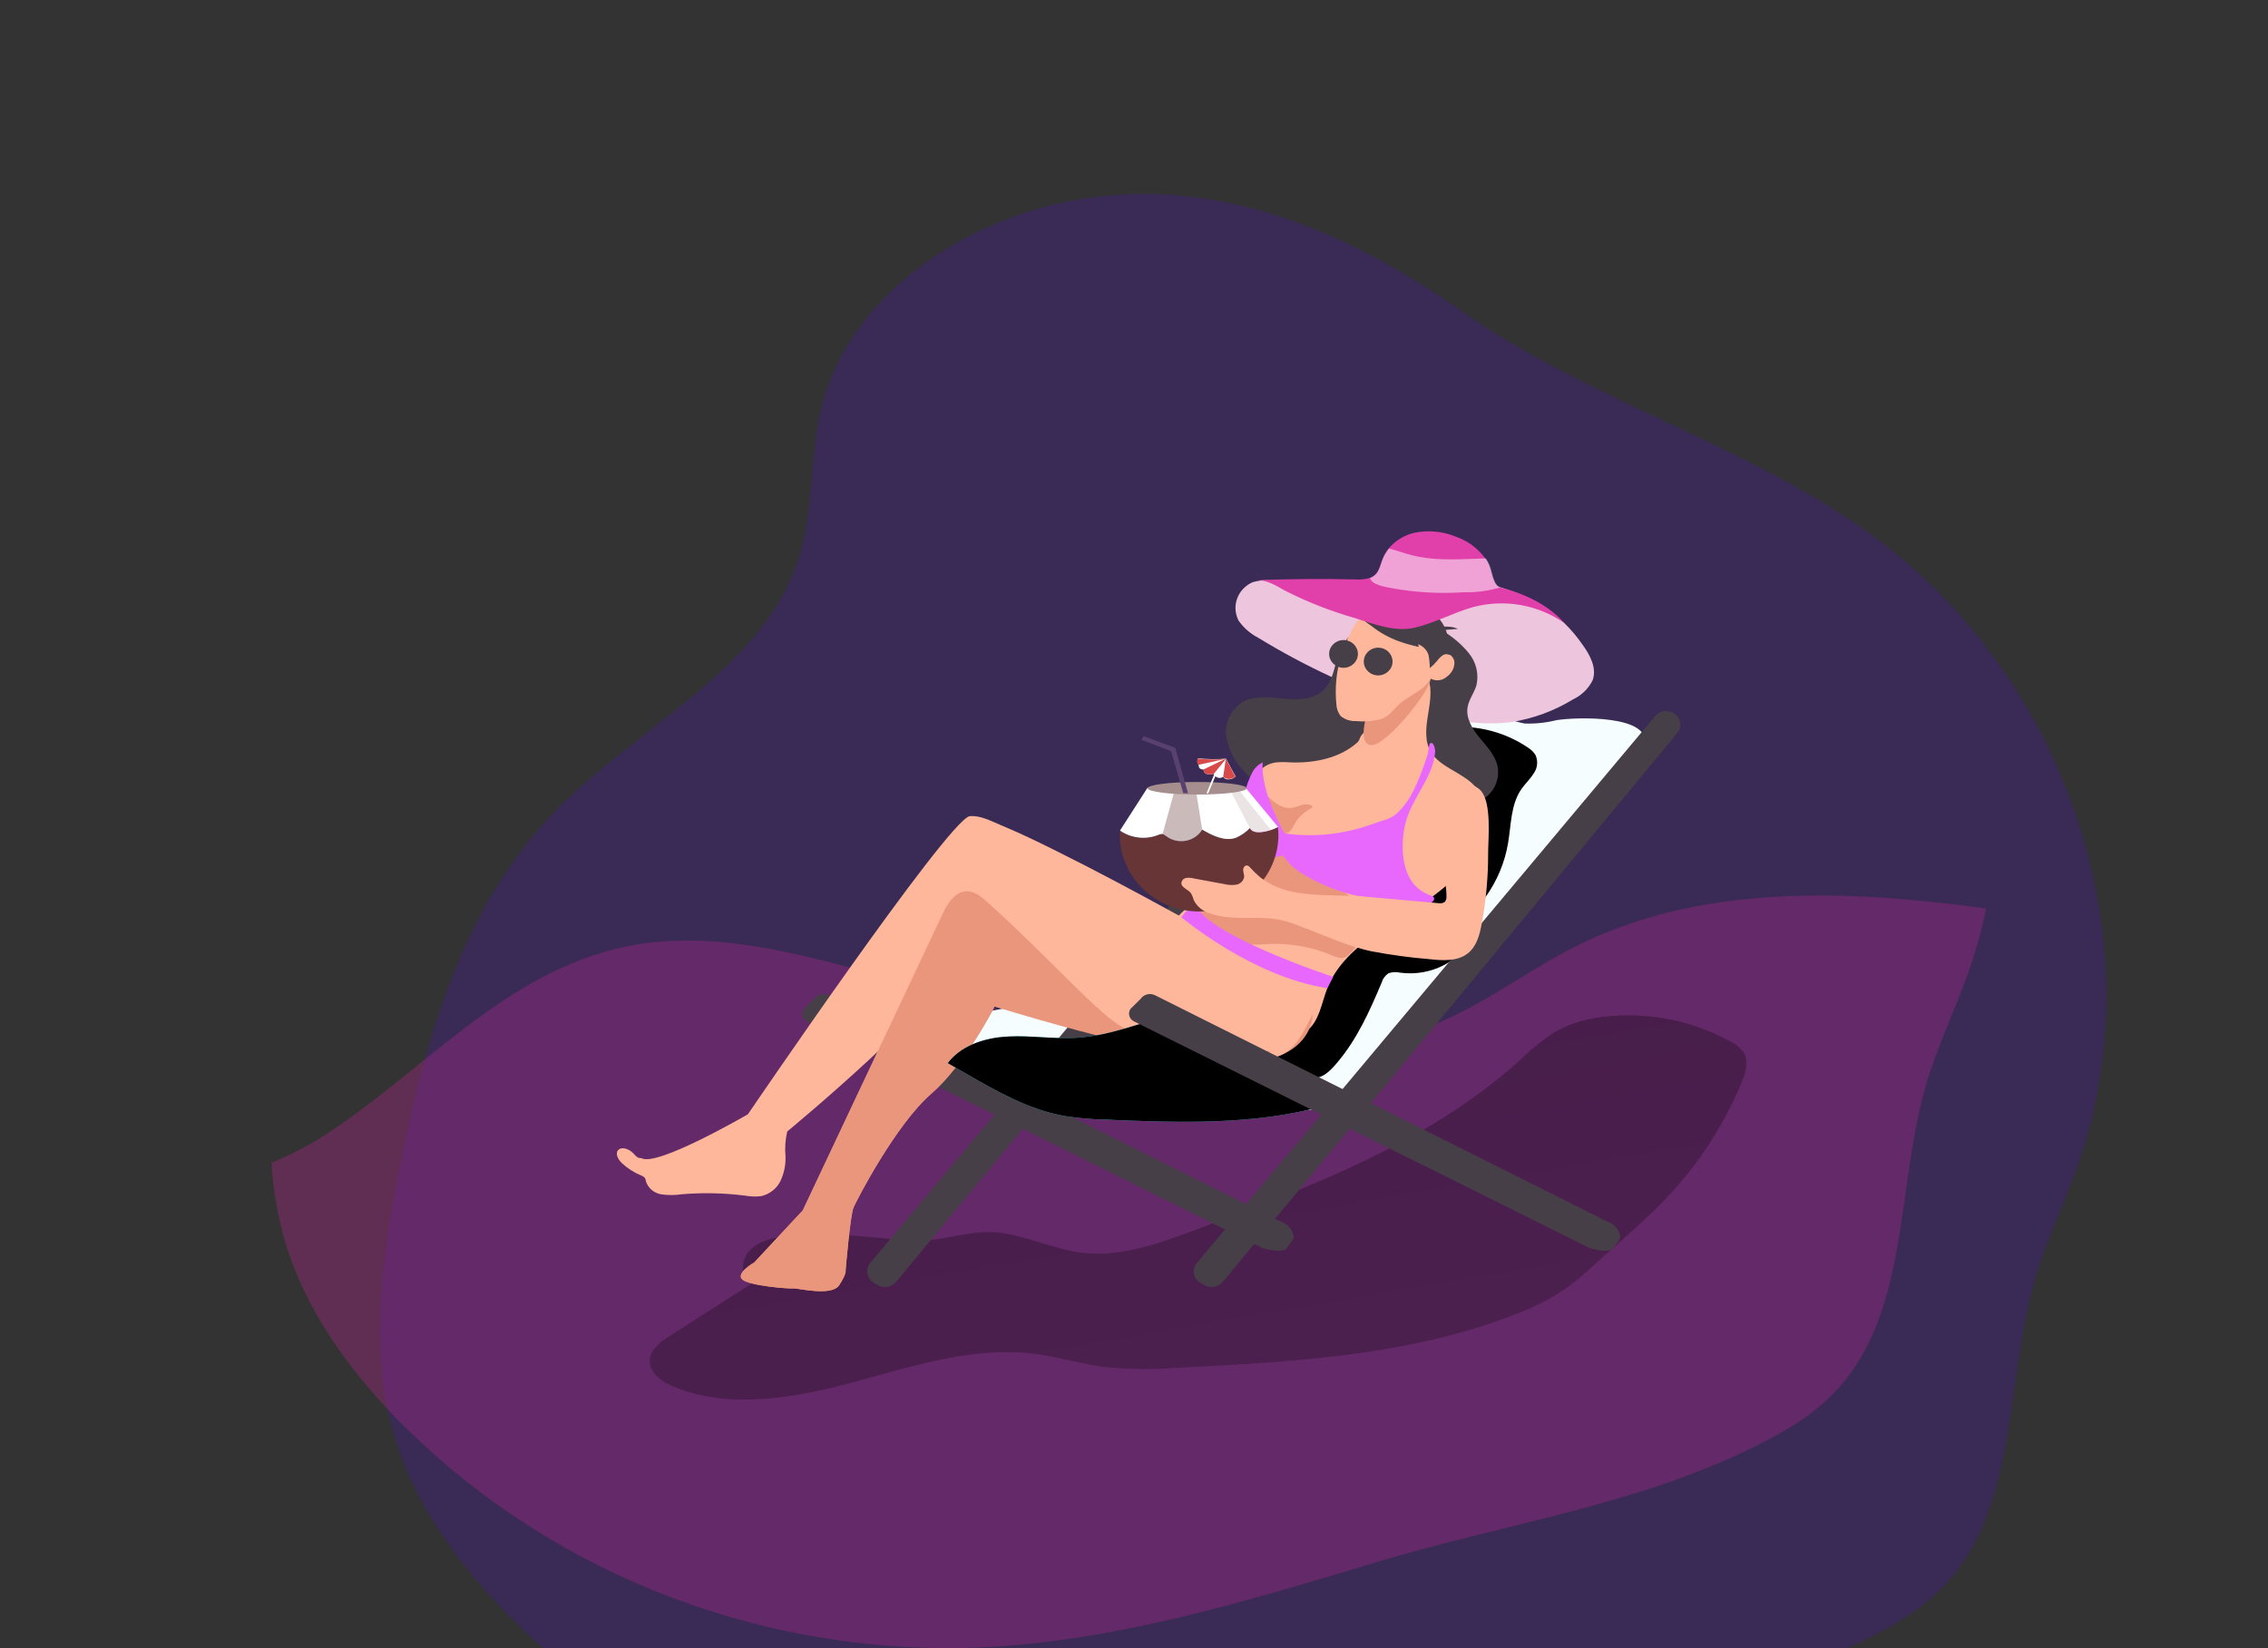 <svg width="454" height="330" viewBox="0 0 454 330" fill="none" xmlns="http://www.w3.org/2000/svg">
<rect x="0" y="0" width="454" height="330" fill="#333333" stroke="none"/>
<g clip-path="url(#clip0_311_1066)">
<path opacity="0.18" d="M419.439 220.729C418.544 225.075 417.346 229.358 415.854 233.549C413.174 241.098 409.636 248.364 407.391 256.038C401.174 277.337 404.253 302.943 388.057 318.631C383.673 322.87 378.219 325.93 372.695 328.651C349.036 340.281 323.108 343.885 298.049 351.412C270.875 359.573 243.314 368.12 214.6 368.8C193.374 369.168 172.303 365.251 152.74 357.3C133.177 349.349 115.554 337.54 101.003 322.632C91.307 312.555 82.974 300.902 78.989 287.697C77.447 282.455 76.513 277.064 76.204 271.624C75.428 258.962 77.52 246.006 80.035 233.47C85.148 207.977 92.576 181.634 110.911 162.625C127.507 145.452 152.836 134.117 159.947 111.617C163.014 101.812 162.004 91.214 164.531 81.25C169.878 60.235 190.694 45.374 212.579 40.591C241.809 34.209 269.395 45.952 292.596 62.298C317.713 79.912 348.025 88.459 373.13 106.006C409.578 131.533 428.313 178.449 419.439 220.729Z" fill="#5308F3"/>
<path opacity="0.37" d="M397.595 181.906C396.7 186.253 395.503 190.536 394.01 194.726C391.331 202.276 387.793 209.541 385.548 217.215C379.33 238.514 382.41 264.12 366.213 279.808C361.829 284.047 356.376 287.108 350.852 289.828C327.192 301.458 301.264 305.063 276.206 312.589C249.032 320.751 221.47 329.297 192.756 329.977C171.53 330.346 150.459 326.428 130.896 318.478C111.333 310.527 93.71 298.718 79.16 283.809C69.463 273.732 61.13 262.08 57.145 248.874C55.603 243.632 54.669 238.242 54.36 232.801C57.401 231.569 60.34 230.114 63.151 228.448C83.978 215.651 100.433 194.522 125.644 189.444C139.02 186.746 152.912 189.297 166.123 192.675C186.774 197.957 206.896 205.279 227.911 209.02C248.926 212.761 271.469 212.647 290.651 203.568C299.16 199.533 306.741 193.865 315.133 189.626C340.086 176.976 369.222 178.041 397.595 181.906Z" fill="#AE2889"/>
<path d="M182.319 248.398H182.12C173.892 247.73 165.853 246.551 157.567 247.503C154.887 247.809 152.043 248.387 150.174 250.257C148.305 252.128 148.082 255.698 150.385 257.058L134.166 267.43C132.297 268.62 130.228 270.128 130.087 272.281C129.911 274.9 132.626 276.816 135.153 277.779C146.495 282.245 159.4 279.831 171.201 276.645C183.001 273.46 195.084 269.482 207.225 271.069C211.821 271.669 216.275 273.052 220.882 273.676C225.928 274.193 231.012 274.246 236.068 273.834C258.811 272.701 282.036 271.42 303.145 263.213C306.642 261.936 309.972 260.266 313.065 258.237C315.222 256.688 317.268 254.999 319.188 253.182L326.24 246.879C328.132 245.179 330.013 243.479 331.811 241.688C339.049 234.514 344.759 226.042 348.619 216.751C349.441 214.79 350.135 212.466 348.983 210.675C348.361 209.813 347.524 209.115 346.55 208.646C338.954 204.377 330.133 202.588 321.398 203.545C317.895 203.844 314.498 204.856 311.431 206.515C308.807 208.218 306.373 210.178 304.167 212.364C286.02 228.732 262.219 237.709 239.03 246.369C231.813 249.044 224.22 251.776 216.557 250.824C211.104 250.155 205.979 247.639 200.584 246.891C194.108 245.95 188.584 248.829 182.319 248.398Z" fill="url(#paint0_linear_311_1066)"/>
<path d="M311.56 144.194C309.474 144.717 307.32 144.943 305.166 144.863C303.145 144.477 301.213 143.74 299.466 142.687C294.764 140.227 289.722 137.903 284.362 137.507C279.003 137.11 273.126 138.992 270.258 143.378C268.86 145.498 268.272 148.003 267.285 150.327C265.388 154.343 262.747 157.993 259.492 161.095C248.432 172.51 234.739 181.328 223.762 192.833C222.581 194.217 221.208 195.437 219.683 196.461C218.448 197.134 217.134 197.663 215.769 198.036C199.038 203.217 181.555 205.781 163.984 205.631C168.603 208.952 174.797 209.031 180.439 210.471C189.277 212.738 196.764 218.406 205.391 221.353C213.09 223.982 221.411 224.334 229.58 224.288C240.505 224.231 251.417 223.53 262.254 222.191C263.972 222.032 265.66 221.651 267.273 221.058C269.228 220.12 271.007 218.875 272.538 217.374C281.847 209.179 291.262 200.893 298.243 190.77C300.535 187.438 302.557 183.969 305.084 180.773C309.303 175.502 314.851 171.285 318.788 165.822C320.596 163.081 322.24 160.242 323.713 157.32C325.029 154.963 328.508 151.596 329.143 149.204C330.8 143.152 315.685 143.526 311.56 144.194Z" fill="#F5FDFF"/>
<path d="M276.582 196.71C276.799 195.975 277.267 195.332 277.91 194.885C278.661 194.609 279.481 194.561 280.261 194.749C283.32 195.166 286.437 194.617 289.146 193.185C290.487 192.46 291.656 191.472 292.577 190.285C293.498 189.098 294.151 187.738 294.494 186.293C294.694 185.318 294.741 184.321 295.035 183.38C295.624 182.011 296.416 180.732 297.385 179.583C299.691 176.362 301.224 172.688 301.875 168.826C302.51 165.13 302.392 161.118 304.543 158.001C305.295 156.924 306.295 156.006 306.988 154.883C307.38 154.348 307.62 153.724 307.686 153.072C307.752 152.421 307.641 151.763 307.364 151.165C306.99 150.577 306.484 150.077 305.883 149.703C302.091 147.121 297.594 145.674 292.954 145.543C292.308 145.498 291.659 145.567 291.039 145.747C290.18 146.113 289.441 146.697 288.899 147.436C285.808 151.097 284.069 155.631 281.542 159.667C275.971 168.599 266.721 174.981 261.244 183.958C259.603 186.777 258.219 189.728 257.106 192.777C255.286 197.582 253.825 202.506 252.734 207.512C252.579 208.105 252.512 208.715 252.534 209.326C252.778 210.598 253.502 211.737 254.568 212.523C256.714 214.298 259.339 215.449 262.137 215.844C264.664 216.139 266.11 214.574 267.638 212.806C271.669 208.068 274.219 202.344 276.582 196.71Z" fill="url(#paint1_linear_311_1066)"/>
<path d="M268.437 120.606C264.57 120.039 261.067 118.169 257.377 116.945C255.29 116.071 252.952 115.935 250.771 116.559C249.352 117.178 248.245 118.314 247.694 119.719C247.144 121.124 247.193 122.682 247.833 124.052L247.915 124.233C248.914 125.68 250.266 126.867 251.853 127.69C261.23 133.426 271.273 138.079 281.777 141.553C285.345 142.786 289.013 143.73 292.743 144.376C295.969 144.919 299.262 144.988 302.51 144.58C306.903 143.89 311.105 142.347 314.863 140.046C316.596 139.232 317.989 137.873 318.812 136.192C319.682 133.789 318.318 131.204 316.814 129.119C314.572 125.846 311.66 123.049 308.257 120.901C304.931 119.109 301.375 117.748 297.679 116.854C294.941 116.061 293.836 116.729 291.473 117.602C289.111 118.475 286.325 118.169 283.963 118.645C278.886 119.631 273.714 121.365 268.437 120.606Z" fill="#EDC5DD"/>
<path d="M268.429 120.536C264.563 119.969 261.06 118.099 257.369 116.875C255.283 116.001 252.944 115.865 250.764 116.489C249.345 117.108 248.238 118.244 247.687 119.649C247.136 121.054 247.186 122.612 247.826 123.982L247.908 124.163C248.906 125.61 250.259 126.797 251.845 127.62C261.222 133.357 271.266 138.009 281.77 141.483C285.337 142.716 289.005 143.66 292.735 144.306C295.962 144.849 299.255 144.918 302.503 144.51C306.896 143.82 311.098 142.277 314.855 139.976C316.588 139.162 317.982 137.803 318.805 136.122C319.674 133.719 318.311 131.134 316.807 129.049C314.565 125.776 311.653 122.979 308.25 120.831C304.924 119.039 301.367 117.678 297.672 116.784C294.933 115.991 293.829 116.659 291.466 117.532C289.104 118.405 286.318 118.099 283.956 118.575C278.878 119.561 273.707 121.295 268.429 120.536Z" fill="url(#paint2_linear_311_1066)"/>
<path d="M288.57 126.183C290.641 127.368 292.473 128.904 293.977 130.717C294.729 131.62 295.261 132.675 295.531 133.803C295.802 134.932 295.805 136.105 295.54 137.235C295.094 138.742 294.036 140.046 293.777 141.587C293.401 143.786 294.717 145.906 296.128 147.652C297.538 149.397 299.219 151.052 299.748 153.319C300.038 154.654 299.88 156.044 299.297 157.287C298.714 158.53 297.736 159.562 296.504 160.234C293.166 161.968 289.052 160.585 285.632 159.009C282.212 157.434 278.486 155.609 274.819 156.538C272.75 157.071 271.023 158.42 269.107 159.327C265.711 160.877 261.845 161.179 258.235 160.177C254.643 159.147 251.435 157.14 248.997 154.396C247.114 152.476 245.884 150.048 245.471 147.436C245.303 146.133 245.507 144.811 246.062 143.612C246.618 142.413 247.502 141.384 248.621 140.635C250.971 139.23 254.004 139.592 256.777 139.864C259.551 140.136 262.654 140.182 264.723 138.368C267.073 136.35 267.073 132.927 268.249 130.161C269.225 128.033 270.914 126.282 273.046 125.191C275.177 124.099 277.627 123.73 280.002 124.142C281.953 124.539 283.799 125.469 285.785 125.593C287.771 125.718 290.016 125.027 291.838 125.922" fill="#473F47"/>
<path d="M174.985 256.9L175.726 257.319C176.319 257.648 177.015 257.761 177.687 257.639C178.36 257.516 178.965 257.165 179.393 256.65L270.329 146.813C270.801 146.246 271.02 145.522 270.938 144.799C270.857 144.076 270.481 143.415 269.894 142.959C269.306 142.512 268.56 142.307 267.816 142.388C267.072 142.468 266.392 142.828 265.921 143.39L174.245 252.819C173.77 253.383 173.547 254.106 173.624 254.828C173.701 255.55 174.073 256.214 174.656 256.673C174.761 256.755 174.871 256.83 174.985 256.9Z" fill="#473F47"/>
<path d="M257.612 249.861L258.881 248.047C259.269 247.197 258.176 245.474 257.282 245.032L165.841 199.26C165.356 199.02 164.796 198.962 164.269 199.095C163.741 199.229 163.284 199.547 162.985 199.986L160.893 202.06C160.766 202.251 160.68 202.464 160.638 202.686C160.597 202.909 160.602 203.137 160.652 203.358C160.702 203.58 160.797 203.789 160.931 203.975C161.065 204.16 161.236 204.319 161.433 204.441L161.61 204.543L252.428 249.759C253.51 250.269 257.13 250.915 257.612 249.861Z" fill="#473F47"/>
<path d="M286.067 149.851C287.63 153.546 292.696 154.487 295.352 157.536C297.573 160.075 297.808 163.815 296.774 166.989C293.812 176.057 285.256 180.591 277.581 185.511C272.632 188.651 267.79 192.516 265.698 197.855C264.523 200.893 264.111 204.52 261.467 206.526C259.699 207.667 257.598 208.232 255.472 208.136C254.455 208.189 253.434 208.105 252.44 207.887C250.669 207.339 249.024 206.465 247.598 205.313L241.721 201.131C239.941 200.036 238.026 199.16 236.021 198.524C234.081 197.742 231.989 196.823 231.025 195.021C229.85 192.754 230.849 189.932 232.283 187.767C237.055 180.569 245.635 176.318 250.371 169.086C250.745 168.606 250.98 168.039 251.053 167.443C251.051 166.949 250.951 166.461 250.759 166.003C249.443 161.866 249.502 153.421 255.461 152.65C256.431 152.571 257.406 152.571 258.376 152.65C263.136 152.82 268.19 151.8 271.692 148.672C272.127 148.286 272.139 147.867 272.397 147.425C272.656 146.983 273.103 146.643 273.361 146.201C273.88 145.242 274.214 144.202 274.348 143.129C274.479 141.455 274.71 139.789 275.042 138.141C276.147 134.265 281.471 129.889 284.962 134.287C288.453 138.685 283.998 144.965 286.067 149.851Z" fill="#FFB79C"/>
<path d="M262.407 161.855C262.572 161.764 262.772 161.616 262.701 161.435C262.669 161.364 262.61 161.307 262.537 161.276C262.221 161.131 261.877 161.05 261.527 161.038C261.177 161.027 260.829 161.085 260.503 161.208C259.851 161.45 259.178 161.64 258.493 161.775C257.574 161.842 256.657 161.615 255.884 161.129C255.126 160.64 254.421 160.078 253.78 159.451C253.942 160.456 254.309 161.419 254.862 162.285C255.39 163.339 256.037 168.043 258.023 166.581C258.775 166.026 259.128 164.79 259.728 164.065C260.466 163.17 261.376 162.419 262.407 161.855Z" fill="#EA967D"/>
<path d="M254.485 188.991C252.452 189.082 250.348 189.376 248.432 188.741C247.667 188.46 246.935 188.103 246.246 187.676C242.299 185.364 238.546 182.756 235.021 179.877C236.961 178.665 239.547 178.937 241.603 177.928C242.174 177.55 242.811 177.278 243.484 177.123C244.504 177.175 245.471 177.577 246.211 178.256C247.872 179.376 249.758 180.148 251.747 180.523C251.174 179.374 250.718 178.175 250.383 176.942C250.088 176.021 250.02 175.047 250.183 174.096C250.419 173.362 250.836 172.693 251.4 172.148C251.963 171.603 252.654 171.198 253.416 170.968C254.939 170.528 256.528 170.332 258.117 170.39C258.913 170.322 259.716 170.422 260.468 170.685C261.113 171.021 261.675 171.489 262.113 172.056C265.301 175.741 269.073 178.917 273.291 181.464C273.876 181.745 274.414 182.108 274.889 182.541C275.128 182.758 275.305 183.03 275.406 183.331C275.507 183.633 275.527 183.953 275.465 184.264C275.336 184.61 275.14 184.929 274.889 185.205C273.502 186.928 272.162 188.685 270.728 190.385C269.483 191.859 268.742 192.176 266.944 191.428C263.035 189.719 258.776 188.886 254.485 188.991Z" fill="#EA967D"/>
<path d="M188.666 183.029L160.705 242.334L150.996 252.762C150.996 252.762 147.247 254.893 148.563 256.163C149.88 257.432 157.837 258.067 158.718 257.965C159.6 257.863 166.44 259.665 167.98 257.33C169.52 254.995 169.273 254.349 169.273 254.349C169.273 254.349 170.19 243.388 170.848 241.801C171.506 240.214 179.357 225.127 186.351 219.052C193.344 212.976 199.091 201.528 199.091 201.528C199.091 201.528 236.961 213.418 250.712 212.523C264.464 211.627 265.992 199.079 257.764 194.613C251.535 191.213 216.627 181.872 200.384 177.61C198.082 177.029 195.641 177.255 193.495 178.247C191.349 179.239 189.638 180.934 188.666 183.029Z" fill="#EA967D"/>
<path d="M273.937 141.939C273.937 141.939 271.457 148.876 274.431 149.193C277.404 149.511 286.501 138.096 286.349 135.908C286.196 133.721 273.937 141.939 273.937 141.939Z" fill="#EA967D"/>
<path d="M276.218 144.036L276.652 143.877C278.31 143.254 278.921 142.018 280.178 140.918C281.436 139.819 282.87 139.15 284.128 138.221C285.062 137.623 285.838 136.824 286.396 135.886C286.919 136.162 287.521 136.268 288.111 136.188C288.702 136.109 289.251 135.848 289.675 135.444C290.134 135.118 290.506 134.693 290.761 134.202C291.016 133.712 291.148 133.17 291.144 132.621C291.111 132.097 290.863 131.607 290.456 131.258C290.048 130.91 289.514 130.731 288.97 130.762H288.794C288.97 129.091 288.724 127.403 288.077 125.843C287.638 125.013 287.016 124.285 286.255 123.712C284.811 122.635 283.15 121.863 281.377 121.445C280.377 121.132 279.321 121.02 278.274 121.116C276.486 121.534 274.775 122.21 273.197 123.122C271.563 123.984 270.682 125.99 269.929 127.543C267.897 131.72 267.06 136.347 267.508 140.941C267.523 141.817 267.823 142.665 268.366 143.367C269.222 144.069 270.323 144.43 271.446 144.376C273.044 144.541 274.661 144.426 276.218 144.036Z" fill="#FFB79C"/>
<path d="M279.826 128.325C281.192 128.825 282.594 129.227 284.022 129.527L283.869 128.983C284.358 129.166 284.799 129.452 285.159 129.821C285.519 130.19 285.789 130.631 285.949 131.114C286.116 131.989 286.206 132.876 286.219 133.766C286.763 133.324 287.259 132.83 287.7 132.292C287.99 131.891 288.343 131.535 288.746 131.238C288.95 131.089 289.194 131.001 289.449 130.985C289.704 130.969 289.958 131.026 290.18 131.148C290.225 129.639 290.03 128.133 289.604 126.682C289.181 125.217 288.298 123.915 287.077 122.952C285.629 122.029 284.044 121.322 282.376 120.855C281.656 120.72 280.924 120.651 280.19 120.651C279.081 120.549 277.962 120.618 276.875 120.855C276.203 121.062 275.554 121.332 274.936 121.66C274.337 121.966 272.585 122.476 272.585 123.338C272.585 124.199 274.066 124.959 274.607 125.389C276.171 126.633 277.933 127.624 279.826 128.325Z" fill="#473F47"/>
<path d="M245.083 188.243C241.949 186.588 238.85 184.91 235.786 183.21C227.723 178.789 219.613 174.437 211.374 170.345C207.777 168.554 204.157 166.797 200.443 165.255C198.692 164.53 196.224 163.203 194.226 163.419H194.061C189.43 164.7 149.715 223.098 149.715 223.098C149.715 223.098 131.357 233.787 128.371 231.872C127.407 231.974 127.114 231.112 126.35 230.546C125.586 229.979 124.387 229.571 123.74 230.273C123.094 230.976 123.74 232.166 124.446 232.847C125.559 233.902 126.866 234.747 128.301 235.34C128.625 235.439 128.908 235.633 129.112 235.896C129.216 236.081 129.277 236.286 129.288 236.496C129.49 237.152 129.874 237.743 130.398 238.204C130.922 238.665 131.566 238.98 132.262 239.115C133.663 239.33 135.091 239.33 136.493 239.115C140.726 238.767 144.986 238.862 149.198 239.398C150.236 239.591 151.299 239.625 152.348 239.5C153.199 239.306 153.993 238.928 154.669 238.394C155.345 237.859 155.886 237.183 156.25 236.417C156.969 234.877 157.307 233.197 157.238 231.509C157.084 229.846 157.203 228.171 157.59 226.544C157.59 226.544 189.654 200.077 191.417 191.995C192.137 188.123 193.243 184.327 194.719 180.66C199.362 185.194 204.216 189.728 209.188 193.933C213.077 197.334 217.149 200.535 221.388 203.523C223.193 204.786 225.073 205.948 227.018 207.002C228.732 208.032 230.711 208.577 232.73 208.578C238.172 208.578 243.061 211.684 248.444 212.103C249.696 212.194 250.953 212.194 252.205 212.103C253.525 212.07 254.831 211.833 256.072 211.4C259.034 210.267 260.68 207.195 262.078 204.395C262.865 203.133 263.272 201.685 263.254 200.213C263.057 198.924 262.37 197.752 261.326 196.925C260.306 196.099 259.18 195.402 257.976 194.851C253.627 192.713 249.33 190.51 245.083 188.243Z" fill="#FFB79C"/>
<path d="M240.382 256.9L241.122 257.319C241.715 257.648 242.411 257.761 243.084 257.639C243.756 257.516 244.361 257.165 244.789 256.65L335.713 146.813C335.949 146.533 336.125 146.212 336.232 145.867C336.338 145.521 336.373 145.159 336.333 144.801C336.294 144.443 336.182 144.096 336.003 143.779C335.824 143.463 335.582 143.184 335.29 142.959C334.701 142.512 333.952 142.306 333.207 142.387C332.461 142.467 331.778 142.827 331.306 143.39L239.594 252.853C239.359 253.135 239.185 253.458 239.08 253.805C238.975 254.152 238.943 254.516 238.984 254.875C239.026 255.234 239.14 255.582 239.322 255.898C239.503 256.215 239.747 256.493 240.041 256.718C240.149 256.788 240.263 256.849 240.382 256.9Z" fill="#473F47"/>
<path d="M282.928 158.352C282.209 159.829 281.257 161.19 280.108 162.387C279.616 162.903 279.046 163.343 278.415 163.691C277.778 163.991 277.113 164.234 276.429 164.416C275.536 164.7 274.654 165.04 273.761 165.334C268.594 167.06 263.083 167.611 257.659 166.944C257.476 166.942 257.299 166.885 257.152 166.781C257.005 166.678 256.894 166.532 256.836 166.366C254.685 162.025 252.511 157.456 252.757 152.65C251.865 153.086 251.141 153.785 250.689 154.645C249.523 156.939 248.832 159.43 248.656 161.979C248.469 162.79 248.526 163.636 248.82 164.416C249.148 165.203 249.407 166.014 249.596 166.842C249.935 167.772 250.431 168.642 251.065 169.415C252.428 171.047 254.85 172.147 256.801 171.251C257.696 172.6 258.868 173.757 260.244 174.652C263.039 176.433 266.087 177.812 269.295 178.744C272.303 179.798 275.442 179.662 278.591 180.297C281.06 180.796 283.622 181.612 286.043 180.932C286.678 180.75 287.395 180.081 286.96 179.594C286.809 179.455 286.622 179.357 286.419 179.311C285.027 178.839 283.803 177.994 282.893 176.874C280.166 173.473 280.378 167.125 281.824 163.271C283.446 158.93 286.925 155.189 287.289 150.44C287.289 150.043 287.007 148.388 286.278 148.842C286.008 149.012 285.926 150.553 285.82 150.927C285.597 151.698 285.326 152.446 285.056 153.194C284.458 154.954 283.747 156.677 282.928 158.352Z" fill="#E868FD"/>
<path d="M236.479 183.641C236.479 183.641 250.524 195.543 265.698 197.855L266.873 195.588C266.873 195.588 240.687 187.041 238.959 180.546L236.479 183.641Z" fill="#E868FD"/>
<path d="M188.666 183.029L160.705 242.334L150.996 252.762C150.996 252.762 147.247 254.893 148.563 256.163C149.88 257.432 157.837 258.067 158.718 257.965C159.6 257.863 166.44 259.665 167.98 257.33C169.52 254.995 169.273 254.349 169.273 254.349C169.273 254.349 170.19 243.388 170.848 241.801C171.506 240.214 179.357 225.127 186.351 219.052C193.344 212.976 199.091 201.528 199.091 201.528C199.091 201.528 237.078 211.786 250.806 210.89C264.534 209.995 234.105 211.049 225.936 206.572C219.707 203.171 209.763 191.371 196.976 180.036C193.367 176.908 190.652 178.699 188.666 183.029Z" fill="#EA967D"/>
<path d="M213.055 207.841C208.894 207.841 204.721 207.218 200.573 207.626C196.424 208.034 192.192 209.587 189.724 212.863L193.25 214.892C199.515 218.508 205.956 222.191 213.137 223.461C215.895 223.883 218.679 224.126 221.47 224.186C236.056 224.787 250.948 225.32 264.958 221.443C264.241 221.636 259.833 217.861 259.081 217.34C257.059 216.036 254.991 214.79 252.887 213.622C248.674 211.271 244.299 209.2 239.794 207.422C236.021 205.926 232.036 203.817 227.982 205.087C222.892 206.662 218.473 207.921 213.055 207.841Z" fill="#68E1FD"/>
<path d="M213.055 207.841C208.894 207.841 204.721 207.218 200.573 207.626C196.424 208.034 192.192 209.587 189.724 212.863L193.25 214.892C199.515 218.508 205.956 222.191 213.137 223.461C215.895 223.883 218.679 224.126 221.47 224.186C236.056 224.787 250.948 225.32 264.958 221.443C264.241 221.636 259.833 217.861 259.081 217.34C257.059 216.036 254.991 214.79 252.887 213.622C248.674 211.271 244.299 209.2 239.794 207.422C236.021 205.926 232.036 203.817 227.982 205.087C222.892 206.662 218.473 207.921 213.055 207.841Z" fill="url(#paint3_linear_311_1066)"/>
<path d="M322.973 249.861L324.242 248.047C324.63 247.197 323.537 245.474 322.644 245.032L231.19 199.26C230.705 199.023 230.146 198.965 229.619 199.099C229.093 199.233 228.635 199.548 228.334 199.986L226.277 202.026C226.026 202.416 225.945 202.886 226.05 203.334C226.156 203.781 226.44 204.171 226.842 204.418L227.006 204.509L317.872 249.725C318.871 250.269 322.479 250.915 322.973 249.861Z" fill="#473F47"/>
<path d="M268.942 133.709C270.532 133.709 271.822 132.466 271.822 130.932C271.822 129.398 270.532 128.155 268.942 128.155C267.352 128.155 266.062 129.398 266.062 130.932C266.062 132.466 267.352 133.709 268.942 133.709Z" fill="#473F47"/>
<path d="M278.719 132.901C278.974 131.387 277.908 129.96 276.338 129.714C274.768 129.469 273.289 130.497 273.034 132.011C272.779 133.525 273.845 134.951 275.415 135.197C276.985 135.443 278.464 134.415 278.719 132.901Z" fill="#473F47"/>
<path d="M255.908 167.193C255.908 171.252 254.236 175.144 251.26 178.014C248.285 180.884 244.249 182.496 240.04 182.496C235.832 182.496 231.796 180.884 228.821 178.014C225.845 175.144 224.173 171.252 224.173 167.193V166.321C225.265 167.075 226.536 167.552 227.87 167.706C229.203 167.861 230.555 167.688 231.801 167.205C232.069 167.058 232.376 166.99 232.683 167.012C232.944 167.087 233.183 167.223 233.376 167.409C234.385 168.186 235.671 168.548 236.955 168.414C238.239 168.28 239.416 167.662 240.229 166.695C240.375 166.515 240.509 166.325 240.628 166.128C242.685 167.261 245.094 168.542 247.351 167.771C247.648 167.675 247.932 167.546 248.197 167.386C248.921 166.929 249.587 166.392 250.184 165.788C250.548 166.581 251.641 166.717 252.534 166.615C253.681 166.478 254.789 166.132 255.802 165.595C255.873 166.125 255.908 166.659 255.908 167.193Z" fill="#673535"/>
<path d="M255.825 165.572C254.813 166.109 253.704 166.455 252.558 166.593C251.665 166.695 250.571 166.593 250.207 165.765C249.421 166.615 248.455 167.291 247.375 167.749C245.118 168.52 242.673 167.284 240.652 166.105C239.999 167.178 238.932 167.957 237.685 168.271C236.438 168.586 235.112 168.41 233.999 167.783C233.79 167.664 233.59 167.531 233.4 167.386C233.206 167.201 232.968 167.064 232.706 166.989C232.399 166.968 232.092 167.035 231.825 167.182C230.579 167.666 229.227 167.838 227.893 167.683C226.56 167.529 225.288 167.052 224.197 166.298L229.697 157.74H249.337L255.825 165.572Z" fill="white"/>
<path opacity="0.18" d="M229.721 157.763H235.292L232.73 167.012C232.423 166.99 232.116 167.057 231.848 167.205C230.602 167.688 229.25 167.861 227.917 167.706C226.583 167.552 225.312 167.075 224.22 166.321L229.721 157.763Z" fill="white"/>
<path opacity="0.18" d="M255.825 165.572C254.813 166.109 253.704 166.455 252.558 166.593C251.664 166.695 250.571 166.593 250.207 165.765C249.421 166.615 248.455 167.291 247.374 167.749C245.118 168.52 242.673 167.284 240.651 166.105L239.312 157.74H249.337L255.825 165.572Z" fill="white"/>
<path opacity="0.34" d="M240.651 166.128C239.999 167.2 238.932 167.979 237.685 168.294C236.438 168.608 235.112 168.433 233.999 167.805C233.79 167.686 233.59 167.554 233.4 167.409C233.206 167.223 232.968 167.087 232.706 167.012L235.268 157.763H239.311L240.651 166.128Z" fill="#673535"/>
<path d="M239.653 159.089C245.125 159.089 249.561 158.525 249.561 157.831C249.561 157.136 245.125 156.572 239.653 156.572C234.181 156.572 229.745 157.136 229.745 157.831C229.745 158.525 234.181 159.089 239.653 159.089Z" fill="#A78E8E"/>
<path d="M239.652 158.862C244.138 158.862 247.774 158.4 247.774 157.831C247.774 157.261 244.138 156.799 239.652 156.799C235.167 156.799 231.531 157.261 231.531 157.831C231.531 158.4 235.167 158.862 239.652 158.862Z" fill="url(#paint4_linear_311_1066)"/>
<path opacity="0.13" d="M246.552 158.771L250.207 165.822C250.207 165.822 251.124 167.556 254.45 166.219L248.244 158.488L246.552 158.771Z" fill="#673535"/>
<path d="M237.819 158.839L235.28 149.749L228.957 147.391L228.463 148.128L234.411 150.395L236.867 158.805L237.819 158.839Z" fill="#584070"/>
<path d="M255.908 167.193C255.908 171.252 254.236 175.144 251.26 178.014C248.285 180.884 244.249 182.496 240.041 182.496C247.292 181.997 248.268 167.386 248.268 167.386C248.991 166.929 249.658 166.392 250.254 165.788C250.619 166.581 251.712 166.717 252.605 166.615C253.751 166.478 254.86 166.132 255.872 165.595C255.872 166.117 255.908 166.706 255.908 167.193Z" fill="url(#paint5_linear_311_1066)"/>
<path d="M243.484 154.963L243.002 156.119L241.862 158.839H241.498L242.732 155.824L243.202 154.691L243.261 154.521L243.343 154.679L243.484 154.963Z" fill="white"/>
<path d="M243.472 154.963L242.991 156.096C242.918 156.042 242.852 155.981 242.791 155.915L242.72 155.802L243.19 154.668H243.331L243.472 154.963Z" fill="url(#paint6_linear_311_1066)"/>
<path d="M247.281 155.473C247.281 155.496 247.275 155.519 247.262 155.539C247.25 155.559 247.232 155.576 247.21 155.586C247.01 155.757 246.774 155.885 246.519 155.963C246.264 156.041 245.995 156.067 245.729 156.04C245.551 156.034 245.377 155.985 245.223 155.898C245.069 155.811 244.94 155.688 244.848 155.541C244.691 155.652 244.507 155.723 244.315 155.749C244.122 155.775 243.925 155.754 243.743 155.688C243.562 155.625 243.397 155.525 243.261 155.394C243.125 155.262 243.02 155.104 242.955 154.929C242.529 155.054 242.077 155.077 241.639 154.997C241.421 154.948 241.23 154.825 241.1 154.649C240.97 154.474 240.911 154.259 240.934 154.045C240.796 154.072 240.654 154.066 240.519 154.029C240.383 153.991 240.26 153.923 240.158 153.829C239.958 153.625 239.982 153.421 239.911 153.172C239.917 153.159 239.92 153.146 239.92 153.132C239.92 153.118 239.917 153.105 239.911 153.092C239.802 152.917 239.723 152.725 239.676 152.526C239.675 152.285 239.723 152.046 239.817 151.823C241.616 152.023 243.431 152.053 245.236 151.914H245.388C245.411 151.925 245.432 151.941 245.448 151.961C245.464 151.98 245.476 152.003 245.482 152.027L246.011 153.024C246.423 153.795 246.834 154.566 247.257 155.291C247.269 155.371 247.351 155.439 247.281 155.473Z" fill="white"/>
<path d="M245.235 151.97L240.358 153.036L239.887 153.149C239.778 152.974 239.699 152.782 239.652 152.582C239.651 152.341 239.699 152.103 239.793 151.88C241.592 152.08 243.407 152.11 245.212 151.97H245.235Z" fill="#D84A4A"/>
<path d="M240.934 154.045L245.235 151.97H245.388L242.955 154.963C242.955 154.963 240.898 155.484 240.934 154.045Z" fill="#D84A4A"/>
<path d="M244.848 155.541L245.388 151.936L247.281 155.473C246.96 155.781 246.53 155.96 246.078 155.972C245.626 155.985 245.186 155.831 244.848 155.541Z" fill="#D84A4A"/>
<path d="M296.61 184.899C296.21 187.109 295.61 189.501 293.789 190.906C291.697 192.527 288.735 192.346 286.067 192.04C282.208 191.722 278.371 191.2 274.572 190.476C269.447 189.399 264.699 187.075 259.763 185.262C258.728 184.851 257.663 184.514 256.577 184.253C251.876 183.187 246.669 184.547 242.132 182.859C241.443 182.653 240.805 182.313 240.259 181.858C239.713 181.403 239.27 180.845 238.959 180.217C238.839 179.728 238.645 179.258 238.383 178.823C237.795 178.041 236.373 177.69 236.491 176.715C236.532 176.481 236.648 176.265 236.823 176.099C236.998 175.932 237.223 175.822 237.466 175.785C237.953 175.713 238.451 175.744 238.924 175.876L245.059 177.01C245.848 177.213 246.673 177.255 247.48 177.134C247.88 177.063 248.247 176.873 248.53 176.59C248.812 176.308 248.996 175.947 249.055 175.559C249.055 175.094 248.867 174.652 248.855 174.176C248.844 173.7 249.231 173.178 249.702 173.292C249.895 173.354 250.064 173.473 250.183 173.632C250.824 174.342 251.511 175.012 252.24 175.638C254.353 177.258 256.87 178.313 259.539 178.699C264.111 179.492 268.848 179.141 273.467 179.549L287.912 180.83C288.135 180.881 288.367 180.885 288.592 180.842C288.818 180.799 289.03 180.71 289.217 180.58C289.462 180.291 289.58 179.921 289.546 179.549C289.616 176.148 288.112 172.997 287.195 169.755C286.278 166.513 285.937 162.818 288.147 160.086C289.851 157.978 294.094 155.802 296.374 158.25C298.655 160.698 297.891 167.839 297.891 170.821C297.905 175.541 297.476 180.253 296.61 184.899Z" fill="#FFB79C"/>
<path d="M313.17 124.766C310.57 122.94 307.577 121.703 304.413 121.145C301.249 120.588 297.995 120.725 294.894 121.547C290.874 122.68 287.266 124.721 283.14 125.684C279.25 126.602 274.842 124.902 271.163 123.734C266.34 122.359 261.671 120.525 257.224 118.26C255.437 117.262 253.592 116.083 251.523 116.163C258.105 115.913 264.726 115.864 271.387 116.015C272.342 116.079 273.302 115.975 274.219 115.709C274.557 115.6 274.869 115.427 275.136 115.199C276.159 114.349 276.311 112.932 276.852 111.708C277.131 111.033 277.507 110.4 277.969 109.826C279.282 108.262 281.09 107.156 283.117 106.675C285.899 106.104 288.796 106.373 291.415 107.446C293.791 108.274 295.843 109.791 297.291 111.787C297.595 112.205 297.844 112.659 298.032 113.136C298.572 114.383 298.725 116.661 299.924 117.5C300.167 117.562 300.407 117.638 300.641 117.727C303.027 118.339 309.009 120.073 313.17 124.766Z" fill="#E140AA"/>
<path opacity="0.51" d="M300.241 117.647C297.871 118.328 295.404 118.646 292.931 118.588C288.254 118.896 283.555 118.641 278.944 117.829C277.51 117.523 274.572 117.194 274.243 115.72C274.581 115.612 274.893 115.438 275.159 115.21C276.182 114.36 276.335 112.943 276.875 111.719C277.172 111.041 277.568 110.407 278.051 109.838C279.579 110.189 281.036 110.756 282.541 111.152C286.549 112.195 290.768 112.048 294.929 111.889L297.42 111.798C297.724 112.217 297.973 112.67 298.161 113.147C298.702 114.394 298.854 116.673 300.053 117.511C300.112 117.562 300.175 117.608 300.241 117.647Z" fill="white"/>
</g>
<defs>
<linearGradient id="paint0_linear_311_1066" x1="193.65" y1="-5.293" x2="308.728" y2="658.766" gradientUnits="userSpaceOnUse">
<stop offset="0.01"/>
<stop offset="0.13" stop-opacity="0.69"/>
<stop offset="0.25" stop-opacity="0.32"/>
<stop offset="1" stop-opacity="0"/>
</linearGradient>
<linearGradient id="paint1_linear_311_1066" x1="11626.8" y1="12716.4" x2="19977.8" y2="9564.26" gradientUnits="userSpaceOnUse">
<stop offset="0.01"/>
<stop offset="0.13" stop-opacity="0.69"/>
<stop offset="0.25" stop-opacity="0.32"/>
<stop offset="1" stop-opacity="0"/>
</linearGradient>
<linearGradient id="paint2_linear_311_1066" x1="18659.8" y1="6878.86" x2="18701.7" y2="3147.14" gradientUnits="userSpaceOnUse">
<stop offset="0.01" stop-color="#3AA558"/>
<stop offset="0.13" stop-opacity="0.69"/>
<stop offset="0.25" stop-opacity="0.32"/>
<stop offset="1" stop-opacity="0"/>
</linearGradient>
<linearGradient id="paint3_linear_311_1066" x1="13405.3" y1="3195.93" x2="14824.2" y2="-981.844" gradientUnits="userSpaceOnUse">
<stop offset="0.01"/>
<stop offset="0.13" stop-opacity="0.69"/>
<stop offset="0.25" stop-opacity="0.32"/>
<stop offset="1" stop-opacity="0"/>
</linearGradient>
<linearGradient id="paint4_linear_311_1066" x1="3734.8" y1="-171.62" x2="3735.08" y2="-129.732" gradientUnits="userSpaceOnUse">
<stop offset="0.01"/>
<stop offset="0.13" stop-opacity="0.69"/>
<stop offset="0.25" stop-opacity="0.32"/>
<stop offset="1" stop-opacity="0"/>
</linearGradient>
<linearGradient id="paint5_linear_311_1066" x1="4263.79" y1="2823.56" x2="3244.2" y2="2979.71" gradientUnits="userSpaceOnUse">
<stop offset="0.01"/>
<stop offset="0.13" stop-opacity="0.69"/>
<stop offset="0.25" stop-opacity="0.32"/>
<stop offset="1" stop-opacity="0"/>
</linearGradient>
<linearGradient id="paint6_linear_311_1066" x1="410.922" y1="411.265" x2="409.391" y2="405.183" gradientUnits="userSpaceOnUse">
<stop offset="0.01"/>
<stop offset="0.13" stop-opacity="0.69"/>
<stop offset="0.25" stop-opacity="0.32"/>
<stop offset="1" stop-opacity="0"/>
</linearGradient>
<clipPath id="clip0_311_1066">
<rect width="454" height="330" fill="white"/>
</clipPath>
</defs>
</svg>
